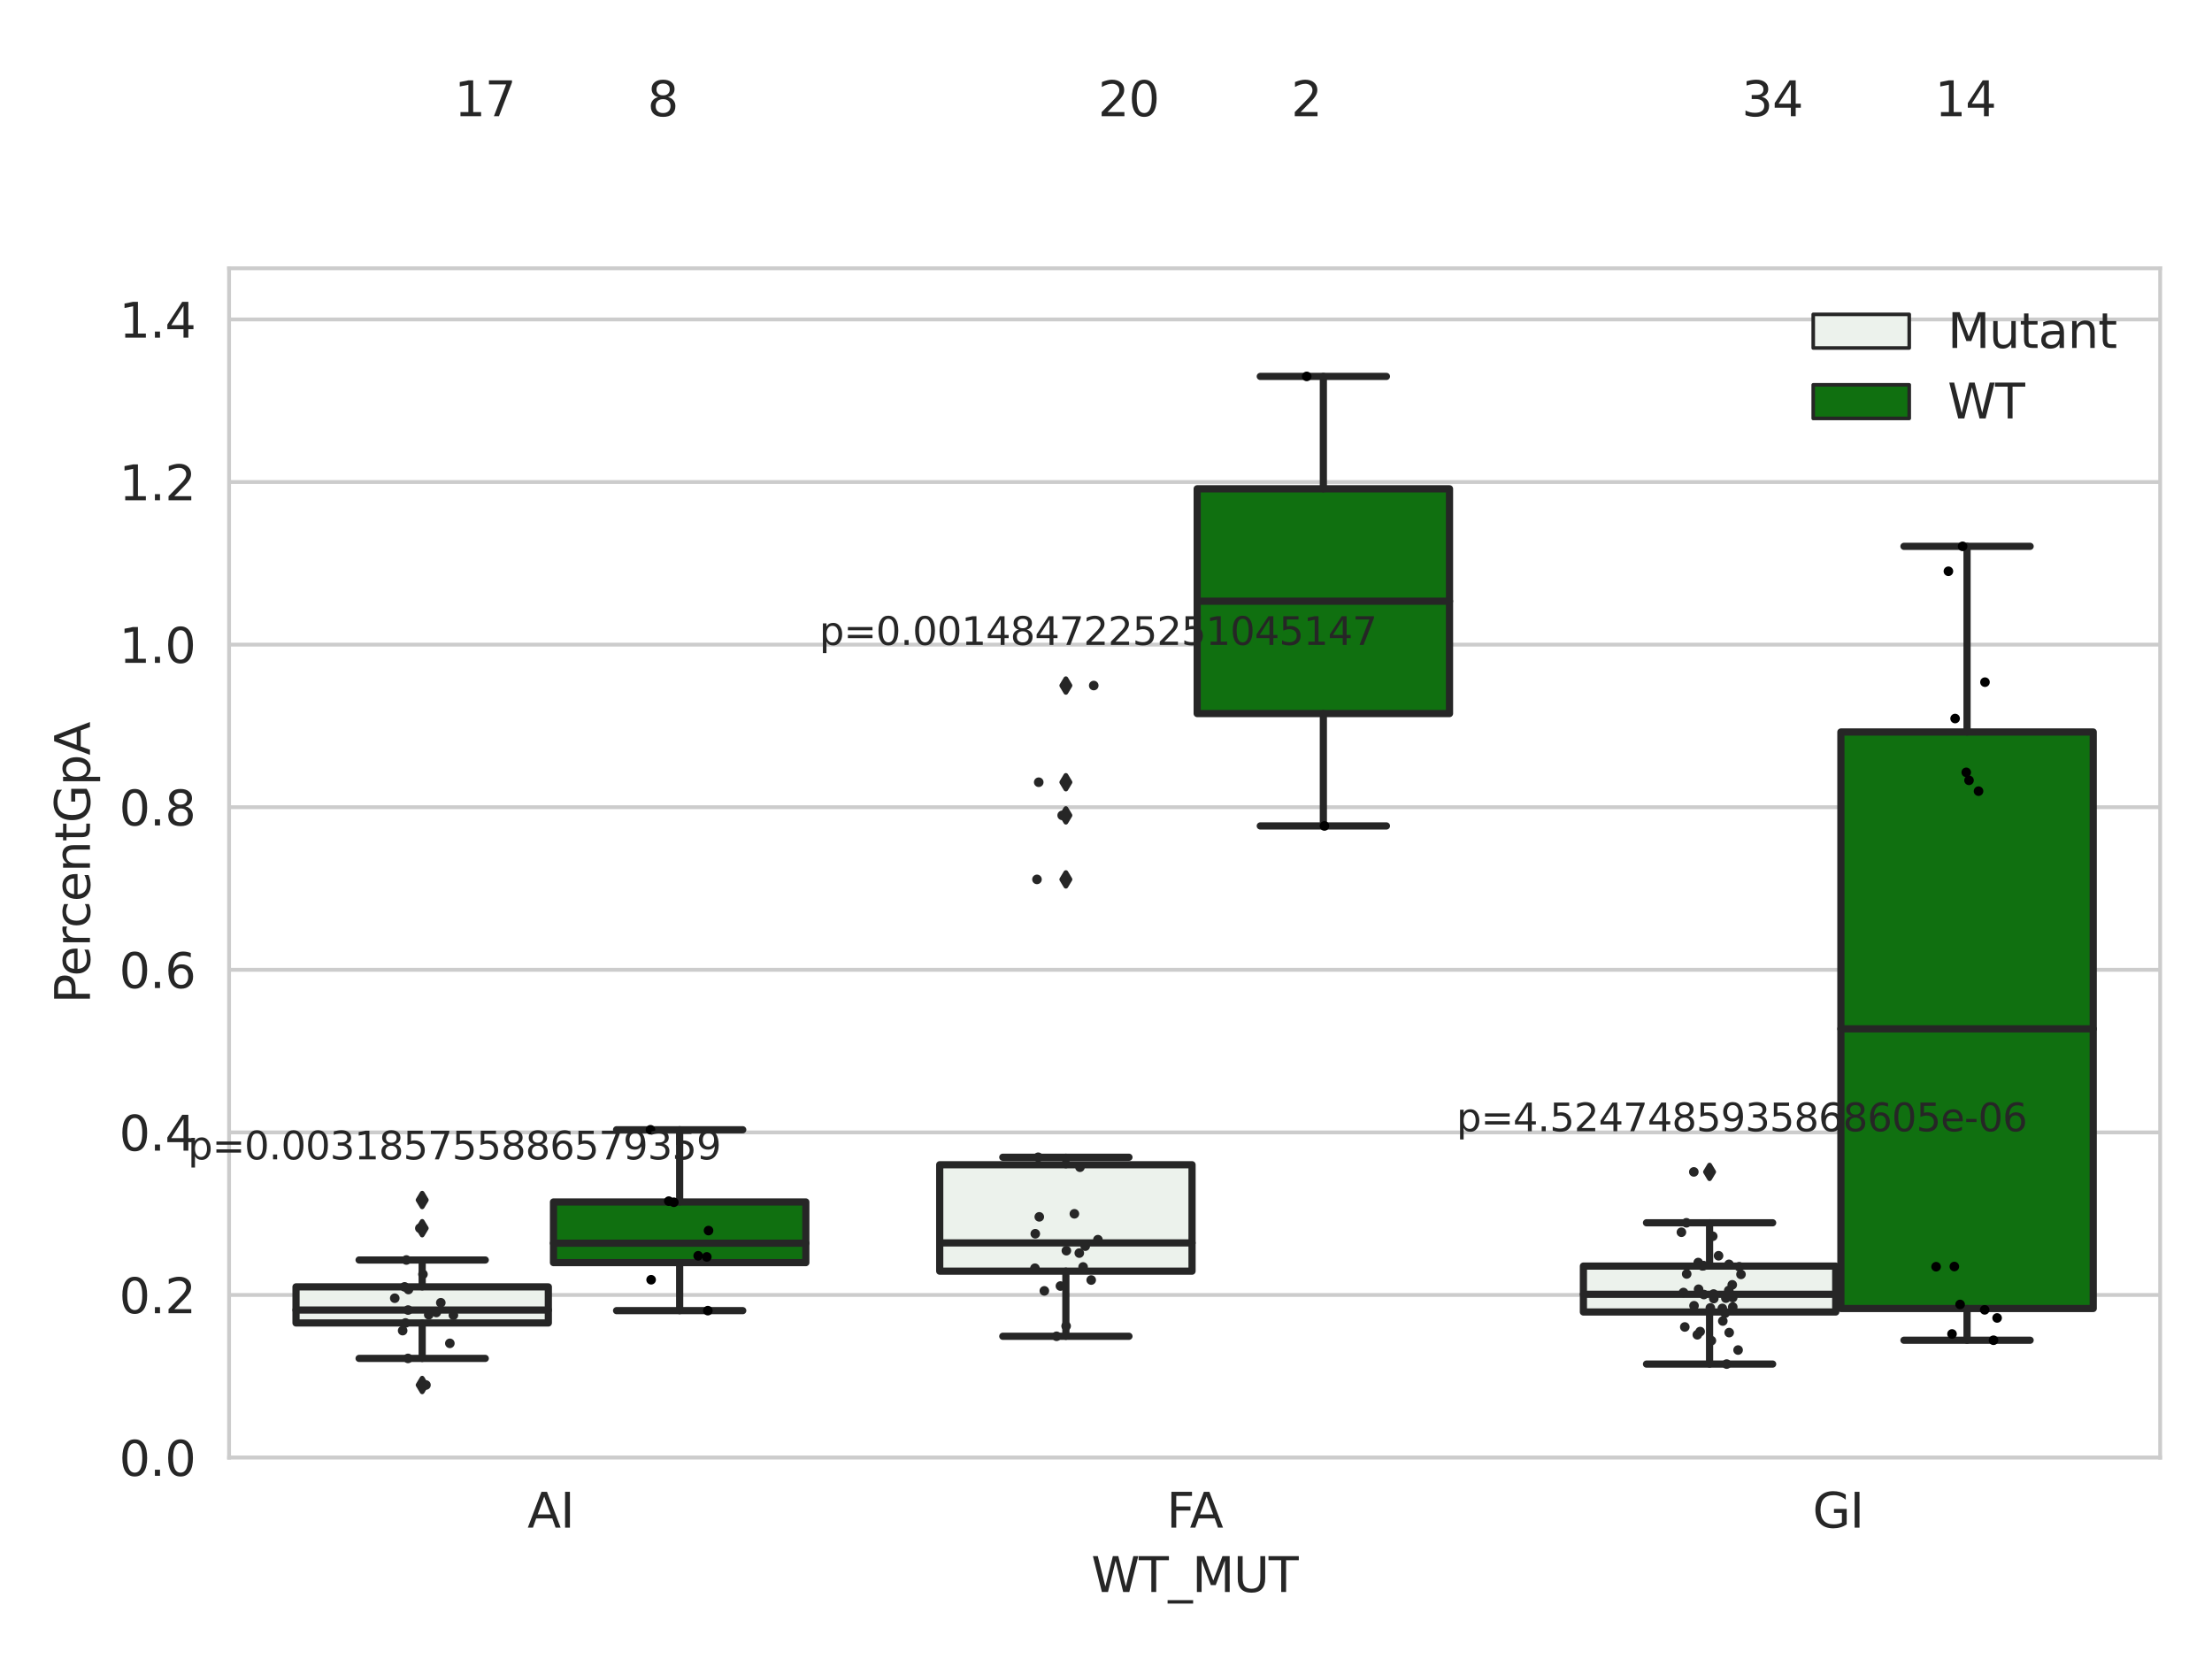 <?xml version="1.0" encoding="utf-8" standalone="no"?>
<!DOCTYPE svg PUBLIC "-//W3C//DTD SVG 1.1//EN"
  "http://www.w3.org/Graphics/SVG/1.1/DTD/svg11.dtd">
<svg xmlns:xlink="http://www.w3.org/1999/xlink" width="460.8pt" height="345.6pt" viewBox="0 0 460.8 345.6" xmlns="http://www.w3.org/2000/svg" version="1.1">
 <defs>
  <style type="text/css">*{stroke-linejoin: round; stroke-linecap: butt}</style>
 </defs>
 <g id="figure_1">
  <g id="patch_1">
   <path d="M 0 345.6 
L 460.8 345.6 
L 460.8 0 
L 0 0 
z
" style="fill: #ffffff"/>
  </g>
  <g id="axes_1">
   <g id="patch_2">
    <path d="M 47.72 303.64 
L 450 303.64 
L 450 55.89 
L 47.72 55.89 
z
" style="fill: #ffffff"/>
   </g>
   <g id="matplotlib.axis_1">
    <g id="xtick_1">
     <g id="text_1">
      <!-- AI -->
      <g style="fill: #262626" transform="translate(109.871 318.238)scale(0.1 -0.1)">
       <defs>
        <path id="DejaVuSans-41" d="M 2188 4044 
L 1331 1722 
L 3047 1722 
L 2188 4044 
z
M 1831 4666 
L 2547 4666 
L 4325 0 
L 3669 0 
L 3244 1197 
L 1141 1197 
L 716 0 
L 50 0 
L 1831 4666 
z
" transform="scale(0.016)"/>
        <path id="DejaVuSans-49" d="M 628 4666 
L 1259 4666 
L 1259 0 
L 628 0 
L 628 4666 
z
" transform="scale(0.016)"/>
       </defs>
       <use xlink:href="#DejaVuSans-41"/>
       <use xlink:href="#DejaVuSans-49" x="68.408"/>
      </g>
     </g>
    </g>
    <g id="xtick_2">
     <g id="text_2">
      <!-- FA -->
      <g style="fill: #262626" transform="translate(243.02 318.238)scale(0.1 -0.1)">
       <defs>
        <path id="DejaVuSans-46" d="M 628 4666 
L 3309 4666 
L 3309 4134 
L 1259 4134 
L 1259 2759 
L 3109 2759 
L 3109 2228 
L 1259 2228 
L 1259 0 
L 628 0 
L 628 4666 
z
" transform="scale(0.016)"/>
       </defs>
       <use xlink:href="#DejaVuSans-46"/>
       <use xlink:href="#DejaVuSans-41" x="48.395"/>
      </g>
     </g>
    </g>
    <g id="xtick_3">
     <g id="text_3">
      <!-- GI -->
      <g style="fill: #262626" transform="translate(377.604 318.238)scale(0.1 -0.1)">
       <defs>
        <path id="DejaVuSans-47" d="M 3809 666 
L 3809 1919 
L 2778 1919 
L 2778 2438 
L 4434 2438 
L 4434 434 
Q 4069 175 3628 42 
Q 3188 -91 2688 -91 
Q 1594 -91 976 548 
Q 359 1188 359 2328 
Q 359 3472 976 4111 
Q 1594 4750 2688 4750 
Q 3144 4750 3555 4637 
Q 3966 4525 4313 4306 
L 4313 3634 
Q 3963 3931 3569 4081 
Q 3175 4231 2741 4231 
Q 1884 4231 1454 3753 
Q 1025 3275 1025 2328 
Q 1025 1384 1454 906 
Q 1884 428 2741 428 
Q 3075 428 3337 486 
Q 3600 544 3809 666 
z
" transform="scale(0.016)"/>
       </defs>
       <use xlink:href="#DejaVuSans-47"/>
       <use xlink:href="#DejaVuSans-49" x="77.49"/>
      </g>
     </g>
    </g>
    <g id="text_4">
     <!-- WT_MUT -->
     <g style="fill: #262626" transform="translate(227.335 331.638)scale(0.1 -0.1)">
      <defs>
       <path id="DejaVuSans-57" d="M 213 4666 
L 850 4666 
L 1831 722 
L 2809 4666 
L 3519 4666 
L 4500 722 
L 5478 4666 
L 6119 4666 
L 4947 0 
L 4153 0 
L 3169 4050 
L 2175 0 
L 1381 0 
L 213 4666 
z
" transform="scale(0.016)"/>
       <path id="DejaVuSans-54" d="M -19 4666 
L 3928 4666 
L 3928 4134 
L 2272 4134 
L 2272 0 
L 1638 0 
L 1638 4134 
L -19 4134 
L -19 4666 
z
" transform="scale(0.016)"/>
       <path id="DejaVuSans-5f" d="M 3263 -1063 
L 3263 -1509 
L -63 -1509 
L -63 -1063 
L 3263 -1063 
z
" transform="scale(0.016)"/>
       <path id="DejaVuSans-4d" d="M 628 4666 
L 1569 4666 
L 2759 1491 
L 3956 4666 
L 4897 4666 
L 4897 0 
L 4281 0 
L 4281 4097 
L 3078 897 
L 2444 897 
L 1241 4097 
L 1241 0 
L 628 0 
L 628 4666 
z
" transform="scale(0.016)"/>
       <path id="DejaVuSans-55" d="M 556 4666 
L 1191 4666 
L 1191 1831 
Q 1191 1081 1462 751 
Q 1734 422 2344 422 
Q 2950 422 3222 751 
Q 3494 1081 3494 1831 
L 3494 4666 
L 4128 4666 
L 4128 1753 
Q 4128 841 3676 375 
Q 3225 -91 2344 -91 
Q 1459 -91 1007 375 
Q 556 841 556 1753 
L 556 4666 
z
" transform="scale(0.016)"/>
      </defs>
      <use xlink:href="#DejaVuSans-57"/>
      <use xlink:href="#DejaVuSans-54" x="98.877"/>
      <use xlink:href="#DejaVuSans-5f" x="159.961"/>
      <use xlink:href="#DejaVuSans-4d" x="209.961"/>
      <use xlink:href="#DejaVuSans-55" x="296.24"/>
      <use xlink:href="#DejaVuSans-54" x="369.434"/>
     </g>
    </g>
   </g>
   <g id="matplotlib.axis_2">
    <g id="ytick_1">
     <g id="line2d_1">
      <path d="M 47.72 303.64 
L 450 303.64 
" clip-path="url(#pf2d3700751)" style="fill: none; stroke: #cccccc; stroke-width: 0.8; stroke-linecap: round"/>
     </g>
     <g id="text_5">
      <!-- 0.0 -->
      <g style="fill: #262626" transform="translate(24.817 307.439)scale(0.1 -0.1)">
       <defs>
        <path id="DejaVuSans-30" d="M 2034 4250 
Q 1547 4250 1301 3770 
Q 1056 3291 1056 2328 
Q 1056 1369 1301 889 
Q 1547 409 2034 409 
Q 2525 409 2770 889 
Q 3016 1369 3016 2328 
Q 3016 3291 2770 3770 
Q 2525 4250 2034 4250 
z
M 2034 4750 
Q 2819 4750 3233 4129 
Q 3647 3509 3647 2328 
Q 3647 1150 3233 529 
Q 2819 -91 2034 -91 
Q 1250 -91 836 529 
Q 422 1150 422 2328 
Q 422 3509 836 4129 
Q 1250 4750 2034 4750 
z
" transform="scale(0.016)"/>
        <path id="DejaVuSans-2e" d="M 684 794 
L 1344 794 
L 1344 0 
L 684 0 
L 684 794 
z
" transform="scale(0.016)"/>
       </defs>
       <use xlink:href="#DejaVuSans-30"/>
       <use xlink:href="#DejaVuSans-2e" x="63.623"/>
       <use xlink:href="#DejaVuSans-30" x="95.41"/>
      </g>
     </g>
    </g>
    <g id="ytick_2">
     <g id="line2d_2">
      <path d="M 47.72 269.769 
L 450 269.769 
" clip-path="url(#pf2d3700751)" style="fill: none; stroke: #cccccc; stroke-width: 0.8; stroke-linecap: round"/>
     </g>
     <g id="text_6">
      <!-- 0.2 -->
      <g style="fill: #262626" transform="translate(24.817 273.568)scale(0.1 -0.1)">
       <defs>
        <path id="DejaVuSans-32" d="M 1228 531 
L 3431 531 
L 3431 0 
L 469 0 
L 469 531 
Q 828 903 1448 1529 
Q 2069 2156 2228 2338 
Q 2531 2678 2651 2914 
Q 2772 3150 2772 3378 
Q 2772 3750 2511 3984 
Q 2250 4219 1831 4219 
Q 1534 4219 1204 4116 
Q 875 4013 500 3803 
L 500 4441 
Q 881 4594 1212 4672 
Q 1544 4750 1819 4750 
Q 2544 4750 2975 4387 
Q 3406 4025 3406 3419 
Q 3406 3131 3298 2873 
Q 3191 2616 2906 2266 
Q 2828 2175 2409 1742 
Q 1991 1309 1228 531 
z
" transform="scale(0.016)"/>
       </defs>
       <use xlink:href="#DejaVuSans-30"/>
       <use xlink:href="#DejaVuSans-2e" x="63.623"/>
       <use xlink:href="#DejaVuSans-32" x="95.41"/>
      </g>
     </g>
    </g>
    <g id="ytick_3">
     <g id="line2d_3">
      <path d="M 47.72 235.898 
L 450 235.898 
" clip-path="url(#pf2d3700751)" style="fill: none; stroke: #cccccc; stroke-width: 0.8; stroke-linecap: round"/>
     </g>
     <g id="text_7">
      <!-- 0.4 -->
      <g style="fill: #262626" transform="translate(24.817 239.697)scale(0.1 -0.1)">
       <defs>
        <path id="DejaVuSans-34" d="M 2419 4116 
L 825 1625 
L 2419 1625 
L 2419 4116 
z
M 2253 4666 
L 3047 4666 
L 3047 1625 
L 3713 1625 
L 3713 1100 
L 3047 1100 
L 3047 0 
L 2419 0 
L 2419 1100 
L 313 1100 
L 313 1709 
L 2253 4666 
z
" transform="scale(0.016)"/>
       </defs>
       <use xlink:href="#DejaVuSans-30"/>
       <use xlink:href="#DejaVuSans-2e" x="63.623"/>
       <use xlink:href="#DejaVuSans-34" x="95.41"/>
      </g>
     </g>
    </g>
    <g id="ytick_4">
     <g id="line2d_4">
      <path d="M 47.72 202.026 
L 450 202.026 
" clip-path="url(#pf2d3700751)" style="fill: none; stroke: #cccccc; stroke-width: 0.8; stroke-linecap: round"/>
     </g>
     <g id="text_8">
      <!-- 0.6 -->
      <g style="fill: #262626" transform="translate(24.817 205.826)scale(0.1 -0.1)">
       <defs>
        <path id="DejaVuSans-36" d="M 2113 2584 
Q 1688 2584 1439 2293 
Q 1191 2003 1191 1497 
Q 1191 994 1439 701 
Q 1688 409 2113 409 
Q 2538 409 2786 701 
Q 3034 994 3034 1497 
Q 3034 2003 2786 2293 
Q 2538 2584 2113 2584 
z
M 3366 4563 
L 3366 3988 
Q 3128 4100 2886 4159 
Q 2644 4219 2406 4219 
Q 1781 4219 1451 3797 
Q 1122 3375 1075 2522 
Q 1259 2794 1537 2939 
Q 1816 3084 2150 3084 
Q 2853 3084 3261 2657 
Q 3669 2231 3669 1497 
Q 3669 778 3244 343 
Q 2819 -91 2113 -91 
Q 1303 -91 875 529 
Q 447 1150 447 2328 
Q 447 3434 972 4092 
Q 1497 4750 2381 4750 
Q 2619 4750 2861 4703 
Q 3103 4656 3366 4563 
z
" transform="scale(0.016)"/>
       </defs>
       <use xlink:href="#DejaVuSans-30"/>
       <use xlink:href="#DejaVuSans-2e" x="63.623"/>
       <use xlink:href="#DejaVuSans-36" x="95.41"/>
      </g>
     </g>
    </g>
    <g id="ytick_5">
     <g id="line2d_5">
      <path d="M 47.72 168.155 
L 450 168.155 
" clip-path="url(#pf2d3700751)" style="fill: none; stroke: #cccccc; stroke-width: 0.8; stroke-linecap: round"/>
     </g>
     <g id="text_9">
      <!-- 0.8 -->
      <g style="fill: #262626" transform="translate(24.817 171.954)scale(0.1 -0.1)">
       <defs>
        <path id="DejaVuSans-38" d="M 2034 2216 
Q 1584 2216 1326 1975 
Q 1069 1734 1069 1313 
Q 1069 891 1326 650 
Q 1584 409 2034 409 
Q 2484 409 2743 651 
Q 3003 894 3003 1313 
Q 3003 1734 2745 1975 
Q 2488 2216 2034 2216 
z
M 1403 2484 
Q 997 2584 770 2862 
Q 544 3141 544 3541 
Q 544 4100 942 4425 
Q 1341 4750 2034 4750 
Q 2731 4750 3128 4425 
Q 3525 4100 3525 3541 
Q 3525 3141 3298 2862 
Q 3072 2584 2669 2484 
Q 3125 2378 3379 2068 
Q 3634 1759 3634 1313 
Q 3634 634 3220 271 
Q 2806 -91 2034 -91 
Q 1263 -91 848 271 
Q 434 634 434 1313 
Q 434 1759 690 2068 
Q 947 2378 1403 2484 
z
M 1172 3481 
Q 1172 3119 1398 2916 
Q 1625 2713 2034 2713 
Q 2441 2713 2670 2916 
Q 2900 3119 2900 3481 
Q 2900 3844 2670 4047 
Q 2441 4250 2034 4250 
Q 1625 4250 1398 4047 
Q 1172 3844 1172 3481 
z
" transform="scale(0.016)"/>
       </defs>
       <use xlink:href="#DejaVuSans-30"/>
       <use xlink:href="#DejaVuSans-2e" x="63.623"/>
       <use xlink:href="#DejaVuSans-38" x="95.41"/>
      </g>
     </g>
    </g>
    <g id="ytick_6">
     <g id="line2d_6">
      <path d="M 47.72 134.284 
L 450 134.284 
" clip-path="url(#pf2d3700751)" style="fill: none; stroke: #cccccc; stroke-width: 0.8; stroke-linecap: round"/>
     </g>
     <g id="text_10">
      <!-- 1.0 -->
      <g style="fill: #262626" transform="translate(24.817 138.083)scale(0.1 -0.1)">
       <defs>
        <path id="DejaVuSans-31" d="M 794 531 
L 1825 531 
L 1825 4091 
L 703 3866 
L 703 4441 
L 1819 4666 
L 2450 4666 
L 2450 531 
L 3481 531 
L 3481 0 
L 794 0 
L 794 531 
z
" transform="scale(0.016)"/>
       </defs>
       <use xlink:href="#DejaVuSans-31"/>
       <use xlink:href="#DejaVuSans-2e" x="63.623"/>
       <use xlink:href="#DejaVuSans-30" x="95.41"/>
      </g>
     </g>
    </g>
    <g id="ytick_7">
     <g id="line2d_7">
      <path d="M 47.72 100.413 
L 450 100.413 
" clip-path="url(#pf2d3700751)" style="fill: none; stroke: #cccccc; stroke-width: 0.8; stroke-linecap: round"/>
     </g>
     <g id="text_11">
      <!-- 1.2 -->
      <g style="fill: #262626" transform="translate(24.817 104.212)scale(0.1 -0.1)">
       <use xlink:href="#DejaVuSans-31"/>
       <use xlink:href="#DejaVuSans-2e" x="63.623"/>
       <use xlink:href="#DejaVuSans-32" x="95.41"/>
      </g>
     </g>
    </g>
    <g id="ytick_8">
     <g id="line2d_8">
      <path d="M 47.72 66.542 
L 450 66.542 
" clip-path="url(#pf2d3700751)" style="fill: none; stroke: #cccccc; stroke-width: 0.8; stroke-linecap: round"/>
     </g>
     <g id="text_12">
      <!-- 1.4 -->
      <g style="fill: #262626" transform="translate(24.817 70.341)scale(0.1 -0.1)">
       <use xlink:href="#DejaVuSans-31"/>
       <use xlink:href="#DejaVuSans-2e" x="63.623"/>
       <use xlink:href="#DejaVuSans-34" x="95.41"/>
      </g>
     </g>
    </g>
    <g id="text_13">
     <!-- PercentGpA -->
     <g style="fill: #262626" transform="translate(18.737 209.041)rotate(-90)scale(0.1 -0.1)">
      <defs>
       <path id="DejaVuSans-50" d="M 1259 4147 
L 1259 2394 
L 2053 2394 
Q 2494 2394 2734 2622 
Q 2975 2850 2975 3272 
Q 2975 3691 2734 3919 
Q 2494 4147 2053 4147 
L 1259 4147 
z
M 628 4666 
L 2053 4666 
Q 2838 4666 3239 4311 
Q 3641 3956 3641 3272 
Q 3641 2581 3239 2228 
Q 2838 1875 2053 1875 
L 1259 1875 
L 1259 0 
L 628 0 
L 628 4666 
z
" transform="scale(0.016)"/>
       <path id="DejaVuSans-65" d="M 3597 1894 
L 3597 1613 
L 953 1613 
Q 991 1019 1311 708 
Q 1631 397 2203 397 
Q 2534 397 2845 478 
Q 3156 559 3463 722 
L 3463 178 
Q 3153 47 2828 -22 
Q 2503 -91 2169 -91 
Q 1331 -91 842 396 
Q 353 884 353 1716 
Q 353 2575 817 3079 
Q 1281 3584 2069 3584 
Q 2775 3584 3186 3129 
Q 3597 2675 3597 1894 
z
M 3022 2063 
Q 3016 2534 2758 2815 
Q 2500 3097 2075 3097 
Q 1594 3097 1305 2825 
Q 1016 2553 972 2059 
L 3022 2063 
z
" transform="scale(0.016)"/>
       <path id="DejaVuSans-72" d="M 2631 2963 
Q 2534 3019 2420 3045 
Q 2306 3072 2169 3072 
Q 1681 3072 1420 2755 
Q 1159 2438 1159 1844 
L 1159 0 
L 581 0 
L 581 3500 
L 1159 3500 
L 1159 2956 
Q 1341 3275 1631 3429 
Q 1922 3584 2338 3584 
Q 2397 3584 2469 3576 
Q 2541 3569 2628 3553 
L 2631 2963 
z
" transform="scale(0.016)"/>
       <path id="DejaVuSans-63" d="M 3122 3366 
L 3122 2828 
Q 2878 2963 2633 3030 
Q 2388 3097 2138 3097 
Q 1578 3097 1268 2742 
Q 959 2388 959 1747 
Q 959 1106 1268 751 
Q 1578 397 2138 397 
Q 2388 397 2633 464 
Q 2878 531 3122 666 
L 3122 134 
Q 2881 22 2623 -34 
Q 2366 -91 2075 -91 
Q 1284 -91 818 406 
Q 353 903 353 1747 
Q 353 2603 823 3093 
Q 1294 3584 2113 3584 
Q 2378 3584 2631 3529 
Q 2884 3475 3122 3366 
z
" transform="scale(0.016)"/>
       <path id="DejaVuSans-6e" d="M 3513 2113 
L 3513 0 
L 2938 0 
L 2938 2094 
Q 2938 2591 2744 2837 
Q 2550 3084 2163 3084 
Q 1697 3084 1428 2787 
Q 1159 2491 1159 1978 
L 1159 0 
L 581 0 
L 581 3500 
L 1159 3500 
L 1159 2956 
Q 1366 3272 1645 3428 
Q 1925 3584 2291 3584 
Q 2894 3584 3203 3211 
Q 3513 2838 3513 2113 
z
" transform="scale(0.016)"/>
       <path id="DejaVuSans-74" d="M 1172 4494 
L 1172 3500 
L 2356 3500 
L 2356 3053 
L 1172 3053 
L 1172 1153 
Q 1172 725 1289 603 
Q 1406 481 1766 481 
L 2356 481 
L 2356 0 
L 1766 0 
Q 1100 0 847 248 
Q 594 497 594 1153 
L 594 3053 
L 172 3053 
L 172 3500 
L 594 3500 
L 594 4494 
L 1172 4494 
z
" transform="scale(0.016)"/>
       <path id="DejaVuSans-70" d="M 1159 525 
L 1159 -1331 
L 581 -1331 
L 581 3500 
L 1159 3500 
L 1159 2969 
Q 1341 3281 1617 3432 
Q 1894 3584 2278 3584 
Q 2916 3584 3314 3078 
Q 3713 2572 3713 1747 
Q 3713 922 3314 415 
Q 2916 -91 2278 -91 
Q 1894 -91 1617 61 
Q 1341 213 1159 525 
z
M 3116 1747 
Q 3116 2381 2855 2742 
Q 2594 3103 2138 3103 
Q 1681 3103 1420 2742 
Q 1159 2381 1159 1747 
Q 1159 1113 1420 752 
Q 1681 391 2138 391 
Q 2594 391 2855 752 
Q 3116 1113 3116 1747 
z
" transform="scale(0.016)"/>
      </defs>
      <use xlink:href="#DejaVuSans-50"/>
      <use xlink:href="#DejaVuSans-65" x="56.678"/>
      <use xlink:href="#DejaVuSans-72" x="118.201"/>
      <use xlink:href="#DejaVuSans-63" x="157.064"/>
      <use xlink:href="#DejaVuSans-65" x="212.045"/>
      <use xlink:href="#DejaVuSans-6e" x="273.568"/>
      <use xlink:href="#DejaVuSans-74" x="336.947"/>
      <use xlink:href="#DejaVuSans-47" x="376.156"/>
      <use xlink:href="#DejaVuSans-70" x="453.646"/>
      <use xlink:href="#DejaVuSans-41" x="517.123"/>
     </g>
    </g>
   </g>
   <g id="patch_3">
    <path d="M 61.666 275.598 
L 114.23 275.598 
L 114.23 268.078 
L 61.666 268.078 
L 61.666 275.598 
z
" clip-path="url(#pf2d3700751)" style="fill: #ecf2ec; stroke: #262626; stroke-width: 1.5; stroke-linejoin: miter"/>
   </g>
   <g id="patch_4">
    <path d="M 115.303 263.027 
L 167.868 263.027 
L 167.868 250.393 
L 115.303 250.393 
L 115.303 263.027 
z
" clip-path="url(#pf2d3700751)" style="fill: #107010; stroke: #262626; stroke-width: 1.5; stroke-linejoin: miter"/>
   </g>
   <g id="patch_5">
    <path d="M 195.759 264.807 
L 248.324 264.807 
L 248.324 242.636 
L 195.759 242.636 
L 195.759 264.807 
z
" clip-path="url(#pf2d3700751)" style="fill: #ecf2ec; stroke: #262626; stroke-width: 1.5; stroke-linejoin: miter"/>
   </g>
   <g id="patch_6">
    <path d="M 249.396 148.646 
L 301.961 148.646 
L 301.961 101.824 
L 249.396 101.824 
L 249.396 148.646 
z
" clip-path="url(#pf2d3700751)" style="fill: #107010; stroke: #262626; stroke-width: 1.5; stroke-linejoin: miter"/>
   </g>
   <g id="patch_7">
    <path d="M 329.852 273.311 
L 382.417 273.311 
L 382.417 263.749 
L 329.852 263.749 
L 329.852 273.311 
z
" clip-path="url(#pf2d3700751)" style="fill: #ecf2ec; stroke: #262626; stroke-width: 1.5; stroke-linejoin: miter"/>
   </g>
   <g id="patch_8">
    <path d="M 383.49 272.581 
L 436.054 272.581 
L 436.054 152.487 
L 383.49 152.487 
L 383.49 272.581 
z
" clip-path="url(#pf2d3700751)" style="fill: #107010; stroke: #262626; stroke-width: 1.5; stroke-linejoin: miter"/>
   </g>
   <g id="patch_9">
    <path d="M 114.767 303.64 
L 114.767 303.64 
L 114.767 303.64 
L 114.767 303.64 
z
" clip-path="url(#pf2d3700751)" style="fill: #ecf2ec; stroke: #262626; stroke-width: 0.75; stroke-linejoin: miter"/>
   </g>
   <g id="patch_10">
    <path d="M 114.767 303.64 
L 114.767 303.64 
L 114.767 303.64 
L 114.767 303.64 
z
" clip-path="url(#pf2d3700751)" style="fill: #107010; stroke: #262626; stroke-width: 0.75; stroke-linejoin: miter"/>
   </g>
   <g id="PathCollection_1"/>
   <g id="PathCollection_2"/>
   <g id="line2d_9">
    <path d="M 87.948 275.598 
L 87.948 282.981 
" clip-path="url(#pf2d3700751)" style="fill: none; stroke: #262626; stroke-width: 1.5; stroke-linecap: round"/>
   </g>
   <g id="line2d_10">
    <path d="M 87.948 268.078 
L 87.948 262.479 
" clip-path="url(#pf2d3700751)" style="fill: none; stroke: #262626; stroke-width: 1.5; stroke-linecap: round"/>
   </g>
   <g id="line2d_11">
    <path d="M 74.807 282.981 
L 101.089 282.981 
" clip-path="url(#pf2d3700751)" style="fill: none; stroke: #262626; stroke-width: 1.5; stroke-linecap: round"/>
   </g>
   <g id="line2d_12">
    <path d="M 74.807 262.479 
L 101.089 262.479 
" clip-path="url(#pf2d3700751)" style="fill: none; stroke: #262626; stroke-width: 1.5; stroke-linecap: round"/>
   </g>
   <g id="line2d_13">
    <defs>
     <path id="me2fa7d1e8d" d="M -0 1.414 
L 0.849 0 
L 0 -1.414 
L -0.849 -0 
z
" style="stroke: #262626; stroke-linejoin: miter"/>
    </defs>
    <g clip-path="url(#pf2d3700751)">
     <use xlink:href="#me2fa7d1e8d" x="87.948" y="288.522" style="fill: #262626; stroke: #262626; stroke-linejoin: miter"/>
     <use xlink:href="#me2fa7d1e8d" x="87.948" y="255.86" style="fill: #262626; stroke: #262626; stroke-linejoin: miter"/>
     <use xlink:href="#me2fa7d1e8d" x="87.948" y="249.984" style="fill: #262626; stroke: #262626; stroke-linejoin: miter"/>
    </g>
   </g>
   <g id="line2d_14">
    <path d="M 141.585 263.027 
L 141.585 273.029 
" clip-path="url(#pf2d3700751)" style="fill: none; stroke: #262626; stroke-width: 1.5; stroke-linecap: round"/>
   </g>
   <g id="line2d_15">
    <path d="M 141.585 250.393 
L 141.585 235.349 
" clip-path="url(#pf2d3700751)" style="fill: none; stroke: #262626; stroke-width: 1.5; stroke-linecap: round"/>
   </g>
   <g id="line2d_16">
    <path d="M 128.444 273.029 
L 154.726 273.029 
" clip-path="url(#pf2d3700751)" style="fill: none; stroke: #262626; stroke-width: 1.5; stroke-linecap: round"/>
   </g>
   <g id="line2d_17">
    <path d="M 128.444 235.349 
L 154.726 235.349 
" clip-path="url(#pf2d3700751)" style="fill: none; stroke: #262626; stroke-width: 1.5; stroke-linecap: round"/>
   </g>
   <g id="line2d_18"/>
   <g id="line2d_19">
    <path d="M 222.041 264.807 
L 222.041 278.371 
" clip-path="url(#pf2d3700751)" style="fill: none; stroke: #262626; stroke-width: 1.5; stroke-linecap: round"/>
   </g>
   <g id="line2d_20">
    <path d="M 222.041 242.636 
L 222.041 241.076 
" clip-path="url(#pf2d3700751)" style="fill: none; stroke: #262626; stroke-width: 1.5; stroke-linecap: round"/>
   </g>
   <g id="line2d_21">
    <path d="M 208.9 278.371 
L 235.182 278.371 
" clip-path="url(#pf2d3700751)" style="fill: none; stroke: #262626; stroke-width: 1.5; stroke-linecap: round"/>
   </g>
   <g id="line2d_22">
    <path d="M 208.9 241.076 
L 235.182 241.076 
" clip-path="url(#pf2d3700751)" style="fill: none; stroke: #262626; stroke-width: 1.5; stroke-linecap: round"/>
   </g>
   <g id="line2d_23">
    <g clip-path="url(#pf2d3700751)">
     <use xlink:href="#me2fa7d1e8d" x="222.041" y="183.194" style="fill: #262626; stroke: #262626; stroke-linejoin: miter"/>
     <use xlink:href="#me2fa7d1e8d" x="222.041" y="169.856" style="fill: #262626; stroke: #262626; stroke-linejoin: miter"/>
     <use xlink:href="#me2fa7d1e8d" x="222.041" y="142.811" style="fill: #262626; stroke: #262626; stroke-linejoin: miter"/>
     <use xlink:href="#me2fa7d1e8d" x="222.041" y="162.953" style="fill: #262626; stroke: #262626; stroke-linejoin: miter"/>
    </g>
   </g>
   <g id="line2d_24">
    <path d="M 275.679 148.646 
L 275.679 172.057 
" clip-path="url(#pf2d3700751)" style="fill: none; stroke: #262626; stroke-width: 1.5; stroke-linecap: round"/>
   </g>
   <g id="line2d_25">
    <path d="M 275.679 101.824 
L 275.679 78.412 
" clip-path="url(#pf2d3700751)" style="fill: none; stroke: #262626; stroke-width: 1.5; stroke-linecap: round"/>
   </g>
   <g id="line2d_26">
    <path d="M 262.538 172.057 
L 288.82 172.057 
" clip-path="url(#pf2d3700751)" style="fill: none; stroke: #262626; stroke-width: 1.5; stroke-linecap: round"/>
   </g>
   <g id="line2d_27">
    <path d="M 262.538 78.412 
L 288.82 78.412 
" clip-path="url(#pf2d3700751)" style="fill: none; stroke: #262626; stroke-width: 1.5; stroke-linecap: round"/>
   </g>
   <g id="line2d_28"/>
   <g id="line2d_29">
    <path d="M 356.135 273.311 
L 356.135 284.16 
" clip-path="url(#pf2d3700751)" style="fill: none; stroke: #262626; stroke-width: 1.5; stroke-linecap: round"/>
   </g>
   <g id="line2d_30">
    <path d="M 356.135 263.749 
L 356.135 254.729 
" clip-path="url(#pf2d3700751)" style="fill: none; stroke: #262626; stroke-width: 1.5; stroke-linecap: round"/>
   </g>
   <g id="line2d_31">
    <path d="M 342.994 284.16 
L 369.276 284.16 
" clip-path="url(#pf2d3700751)" style="fill: none; stroke: #262626; stroke-width: 1.5; stroke-linecap: round"/>
   </g>
   <g id="line2d_32">
    <path d="M 342.994 254.729 
L 369.276 254.729 
" clip-path="url(#pf2d3700751)" style="fill: none; stroke: #262626; stroke-width: 1.5; stroke-linecap: round"/>
   </g>
   <g id="line2d_33">
    <g clip-path="url(#pf2d3700751)">
     <use xlink:href="#me2fa7d1e8d" x="356.135" y="244.127" style="fill: #262626; stroke: #262626; stroke-linejoin: miter"/>
    </g>
   </g>
   <g id="line2d_34">
    <path d="M 409.772 272.581 
L 409.772 279.198 
" clip-path="url(#pf2d3700751)" style="fill: none; stroke: #262626; stroke-width: 1.5; stroke-linecap: round"/>
   </g>
   <g id="line2d_35">
    <path d="M 409.772 152.487 
L 409.772 113.812 
" clip-path="url(#pf2d3700751)" style="fill: none; stroke: #262626; stroke-width: 1.5; stroke-linecap: round"/>
   </g>
   <g id="line2d_36">
    <path d="M 396.631 279.198 
L 422.913 279.198 
" clip-path="url(#pf2d3700751)" style="fill: none; stroke: #262626; stroke-width: 1.5; stroke-linecap: round"/>
   </g>
   <g id="line2d_37">
    <path d="M 396.631 113.812 
L 422.913 113.812 
" clip-path="url(#pf2d3700751)" style="fill: none; stroke: #262626; stroke-width: 1.5; stroke-linecap: round"/>
   </g>
   <g id="line2d_38"/>
   <g id="line2d_39">
    <path d="M 61.666 272.906 
L 114.23 272.906 
" clip-path="url(#pf2d3700751)" style="fill: none; stroke: #262626; stroke-width: 1.5; stroke-linecap: round"/>
   </g>
   <g id="line2d_40">
    <path d="M 115.303 258.978 
L 167.868 258.978 
" clip-path="url(#pf2d3700751)" style="fill: none; stroke: #262626; stroke-width: 1.5; stroke-linecap: round"/>
   </g>
   <g id="line2d_41">
    <path d="M 195.759 258.922 
L 248.324 258.922 
" clip-path="url(#pf2d3700751)" style="fill: none; stroke: #262626; stroke-width: 1.5; stroke-linecap: round"/>
   </g>
   <g id="line2d_42">
    <path d="M 249.396 125.235 
L 301.961 125.235 
" clip-path="url(#pf2d3700751)" style="fill: none; stroke: #262626; stroke-width: 1.5; stroke-linecap: round"/>
   </g>
   <g id="line2d_43">
    <path d="M 329.852 269.623 
L 382.417 269.623 
" clip-path="url(#pf2d3700751)" style="fill: none; stroke: #262626; stroke-width: 1.5; stroke-linecap: round"/>
   </g>
   <g id="line2d_44">
    <path d="M 383.49 214.325 
L 436.054 214.325 
" clip-path="url(#pf2d3700751)" style="fill: none; stroke: #262626; stroke-width: 1.5; stroke-linecap: round"/>
   </g>
   <g id="patch_11">
    <path d="M 47.72 303.64 
L 47.72 55.89 
" style="fill: none; stroke: #cccccc; stroke-width: 0.8; stroke-linejoin: miter; stroke-linecap: square"/>
   </g>
   <g id="patch_12">
    <path d="M 450 303.64 
L 450 55.89 
" style="fill: none; stroke: #cccccc; stroke-width: 0.8; stroke-linejoin: miter; stroke-linecap: square"/>
   </g>
   <g id="patch_13">
    <path d="M 47.72 303.64 
L 450 303.64 
" style="fill: none; stroke: #cccccc; stroke-width: 0.8; stroke-linejoin: miter; stroke-linecap: square"/>
   </g>
   <g id="patch_14">
    <path d="M 47.72 55.89 
L 450 55.89 
" style="fill: none; stroke: #cccccc; stroke-width: 0.8; stroke-linejoin: miter; stroke-linecap: square"/>
   </g>
   <g id="PathCollection_3">
    <defs>
     <path id="C0_0_3266885f37" d="M 0 1 
C 0.265 1 0.52 0.895 0.707 0.707 
C 0.895 0.52 1 0.265 1 -0 
C 1 -0.265 0.895 -0.52 0.707 -0.707 
C 0.52 -0.895 0.265 -1 0 -1 
C -0.265 -1 -0.52 -0.895 -0.707 -0.707 
C -0.895 -0.52 -1 -0.265 -1 0 
C -1 0.265 -0.895 0.52 -0.707 0.707 
C -0.52 0.895 -0.265 1 0 1 
z
"/>
    </defs>
    <g clip-path="url(#pf2d3700751)">
     <use xlink:href="#C0_0_3266885f37" x="84.998" y="282.981" style="fill: #262626"/>
    </g>
    <g clip-path="url(#pf2d3700751)">
     <use xlink:href="#C0_0_3266885f37" x="88.733" y="288.522" style="fill: #262626"/>
    </g>
    <g clip-path="url(#pf2d3700751)">
     <use xlink:href="#C0_0_3266885f37" x="94.453" y="273.976" style="fill: #262626"/>
    </g>
    <g clip-path="url(#pf2d3700751)">
     <use xlink:href="#C0_0_3266885f37" x="82.235" y="270.44" style="fill: #262626"/>
    </g>
    <g clip-path="url(#pf2d3700751)">
     <use xlink:href="#C0_0_3266885f37" x="85.09" y="268.632" style="fill: #262626"/>
    </g>
    <g clip-path="url(#pf2d3700751)">
     <use xlink:href="#C0_0_3266885f37" x="91.828" y="271.385" style="fill: #262626"/>
    </g>
    <g clip-path="url(#pf2d3700751)">
     <use xlink:href="#C0_0_3266885f37" x="93.712" y="279.842" style="fill: #262626"/>
    </g>
    <g clip-path="url(#pf2d3700751)">
     <use xlink:href="#C0_0_3266885f37" x="84.652" y="262.479" style="fill: #262626"/>
    </g>
    <g clip-path="url(#pf2d3700751)">
     <use xlink:href="#C0_0_3266885f37" x="90.897" y="273.409" style="fill: #262626"/>
    </g>
    <g clip-path="url(#pf2d3700751)">
     <use xlink:href="#C0_0_3266885f37" x="84.285" y="268.078" style="fill: #262626"/>
    </g>
    <g clip-path="url(#pf2d3700751)">
     <use xlink:href="#C0_0_3266885f37" x="88.107" y="265.457" style="fill: #262626"/>
    </g>
    <g clip-path="url(#pf2d3700751)">
     <use xlink:href="#C0_0_3266885f37" x="85.011" y="272.906" style="fill: #262626"/>
    </g>
    <g clip-path="url(#pf2d3700751)">
     <use xlink:href="#C0_0_3266885f37" x="84.472" y="275.598" style="fill: #262626"/>
    </g>
    <g clip-path="url(#pf2d3700751)">
     <use xlink:href="#C0_0_3266885f37" x="87.464" y="255.86" style="fill: #262626"/>
    </g>
    <g clip-path="url(#pf2d3700751)">
     <use xlink:href="#C0_0_3266885f37" x="89.317" y="273.89" style="fill: #262626"/>
    </g>
    <g clip-path="url(#pf2d3700751)">
     <use xlink:href="#C0_0_3266885f37" x="83.878" y="277.195" style="fill: #262626"/>
    </g>
    <g clip-path="url(#pf2d3700751)">
     <use xlink:href="#C0_0_3266885f37" x="88.109" y="249.984" style="fill: #262626"/>
    </g>
   </g>
   <g id="PathCollection_4">
    <defs>
     <path id="C1_0_8b657552d7" d="M 0 1 
C 0.265 1 0.52 0.895 0.707 0.707 
C 0.895 0.52 1 0.265 1 -0 
C 1 -0.265 0.895 -0.52 0.707 -0.707 
C 0.52 -0.895 0.265 -1 0 -1 
C -0.265 -1 -0.52 -0.895 -0.707 -0.707 
C -0.895 -0.52 -1 -0.265 -1 0 
C -1 0.265 -0.895 0.52 -0.707 0.707 
C -0.52 0.895 -0.265 1 0 1 
z
"/>
    </defs>
    <g clip-path="url(#pf2d3700751)">
     <use xlink:href="#C1_0_8b657552d7" x="147.599" y="256.352"/>
    </g>
    <g clip-path="url(#pf2d3700751)">
     <use xlink:href="#C1_0_8b657552d7" x="135.64" y="266.596"/>
    </g>
    <g clip-path="url(#pf2d3700751)">
     <use xlink:href="#C1_0_8b657552d7" x="147.458" y="273.029"/>
    </g>
    <g clip-path="url(#pf2d3700751)">
     <use xlink:href="#C1_0_8b657552d7" x="147.241" y="261.838"/>
    </g>
    <g clip-path="url(#pf2d3700751)">
     <use xlink:href="#C1_0_8b657552d7" x="145.444" y="261.605"/>
    </g>
    <g clip-path="url(#pf2d3700751)">
     <use xlink:href="#C1_0_8b657552d7" x="135.508" y="235.349"/>
    </g>
    <g clip-path="url(#pf2d3700751)">
     <use xlink:href="#C1_0_8b657552d7" x="140.376" y="250.452"/>
    </g>
    <g clip-path="url(#pf2d3700751)">
     <use xlink:href="#C1_0_8b657552d7" x="139.32" y="250.219"/>
    </g>
   </g>
   <g id="PathCollection_5">
    <defs>
     <path id="C2_0_77cbbe7167" d="M 0 1 
C 0.265 1 0.52 0.895 0.707 0.707 
C 0.895 0.52 1 0.265 1 -0 
C 1 -0.265 0.895 -0.52 0.707 -0.707 
C 0.52 -0.895 0.265 -1 0 -1 
C -0.265 -1 -0.52 -0.895 -0.707 -0.707 
C -0.895 -0.52 -1 -0.265 -1 0 
C -1 0.265 -0.895 0.52 -0.707 0.707 
C -0.52 0.895 -0.265 1 0 1 
z
"/>
    </defs>
    <g clip-path="url(#pf2d3700751)">
     <use xlink:href="#C2_0_77cbbe7167" x="220.906" y="267.903" style="fill: #262626"/>
    </g>
    <g clip-path="url(#pf2d3700751)">
     <use xlink:href="#C2_0_77cbbe7167" x="216.02" y="183.194" style="fill: #262626"/>
    </g>
    <g clip-path="url(#pf2d3700751)">
     <use xlink:href="#C2_0_77cbbe7167" x="226.07" y="259.599" style="fill: #262626"/>
    </g>
    <g clip-path="url(#pf2d3700751)">
     <use xlink:href="#C2_0_77cbbe7167" x="225.63" y="263.93" style="fill: #262626"/>
    </g>
    <g clip-path="url(#pf2d3700751)">
     <use xlink:href="#C2_0_77cbbe7167" x="216.502" y="253.492" style="fill: #262626"/>
    </g>
    <g clip-path="url(#pf2d3700751)">
     <use xlink:href="#C2_0_77cbbe7167" x="228.716" y="258.245" style="fill: #262626"/>
    </g>
    <g clip-path="url(#pf2d3700751)">
     <use xlink:href="#C2_0_77cbbe7167" x="217.556" y="268.911" style="fill: #262626"/>
    </g>
    <g clip-path="url(#pf2d3700751)">
     <use xlink:href="#C2_0_77cbbe7167" x="223.815" y="252.857" style="fill: #262626"/>
    </g>
    <g clip-path="url(#pf2d3700751)">
     <use xlink:href="#C2_0_77cbbe7167" x="227.318" y="266.654" style="fill: #262626"/>
    </g>
    <g clip-path="url(#pf2d3700751)">
     <use xlink:href="#C2_0_77cbbe7167" x="221.27" y="169.856" style="fill: #262626"/>
    </g>
    <g clip-path="url(#pf2d3700751)">
     <use xlink:href="#C2_0_77cbbe7167" x="227.846" y="142.811" style="fill: #262626"/>
    </g>
    <g clip-path="url(#pf2d3700751)">
     <use xlink:href="#C2_0_77cbbe7167" x="216.274" y="241.076" style="fill: #262626"/>
    </g>
    <g clip-path="url(#pf2d3700751)">
     <use xlink:href="#C2_0_77cbbe7167" x="222.145" y="260.539" style="fill: #262626"/>
    </g>
    <g clip-path="url(#pf2d3700751)">
     <use xlink:href="#C2_0_77cbbe7167" x="224.979" y="243.156" style="fill: #262626"/>
    </g>
    <g clip-path="url(#pf2d3700751)">
     <use xlink:href="#C2_0_77cbbe7167" x="222.094" y="276.243" style="fill: #262626"/>
    </g>
    <g clip-path="url(#pf2d3700751)">
     <use xlink:href="#C2_0_77cbbe7167" x="224.837" y="261.042" style="fill: #262626"/>
    </g>
    <g clip-path="url(#pf2d3700751)">
     <use xlink:href="#C2_0_77cbbe7167" x="215.599" y="264.192" style="fill: #262626"/>
    </g>
    <g clip-path="url(#pf2d3700751)">
     <use xlink:href="#C2_0_77cbbe7167" x="220.102" y="278.371" style="fill: #262626"/>
    </g>
    <g clip-path="url(#pf2d3700751)">
     <use xlink:href="#C2_0_77cbbe7167" x="216.387" y="162.953" style="fill: #262626"/>
    </g>
    <g clip-path="url(#pf2d3700751)">
     <use xlink:href="#C2_0_77cbbe7167" x="215.669" y="257.015" style="fill: #262626"/>
    </g>
   </g>
   <g id="PathCollection_6">
    <defs>
     <path id="C3_0_4a7789c403" d="M 0 1 
C 0.265 1 0.52 0.895 0.707 0.707 
C 0.895 0.52 1 0.265 1 -0 
C 1 -0.265 0.895 -0.52 0.707 -0.707 
C 0.52 -0.895 0.265 -1 0 -1 
C -0.265 -1 -0.52 -0.895 -0.707 -0.707 
C -0.895 -0.52 -1 -0.265 -1 0 
C -1 0.265 -0.895 0.52 -0.707 0.707 
C -0.52 0.895 -0.265 1 0 1 
z
"/>
    </defs>
    <g clip-path="url(#pf2d3700751)">
     <use xlink:href="#C3_0_4a7789c403" x="272.214" y="78.412"/>
    </g>
    <g clip-path="url(#pf2d3700751)">
     <use xlink:href="#C3_0_4a7789c403" x="275.906" y="172.057"/>
    </g>
   </g>
   <g id="PathCollection_7">
    <defs>
     <path id="C4_0_4ef9c426dd" d="M 0 1 
C 0.265 1 0.52 0.895 0.707 0.707 
C 0.895 0.52 1 0.265 1 -0 
C 1 -0.265 0.895 -0.52 0.707 -0.707 
C 0.52 -0.895 0.265 -1 0 -1 
C -0.265 -1 -0.52 -0.895 -0.707 -0.707 
C -0.895 -0.52 -1 -0.265 -1 0 
C -1 0.265 -0.895 0.52 -0.707 0.707 
C -0.52 0.895 -0.265 1 0 1 
z
"/>
    </defs>
    <g clip-path="url(#pf2d3700751)">
     <use xlink:href="#C4_0_4ef9c426dd" x="360.968" y="272.271" style="fill: #262626"/>
    </g>
    <g clip-path="url(#pf2d3700751)">
     <use xlink:href="#C4_0_4ef9c426dd" x="358.008" y="261.594" style="fill: #262626"/>
    </g>
    <g clip-path="url(#pf2d3700751)">
     <use xlink:href="#C4_0_4ef9c426dd" x="356.97" y="269.573" style="fill: #262626"/>
    </g>
    <g clip-path="url(#pf2d3700751)">
     <use xlink:href="#C4_0_4ef9c426dd" x="359.378" y="273.559" style="fill: #262626"/>
    </g>
    <g clip-path="url(#pf2d3700751)">
     <use xlink:href="#C4_0_4ef9c426dd" x="354.174" y="277.392" style="fill: #262626"/>
    </g>
    <g clip-path="url(#pf2d3700751)">
     <use xlink:href="#C4_0_4ef9c426dd" x="356.797" y="257.536" style="fill: #262626"/>
    </g>
    <g clip-path="url(#pf2d3700751)">
     <use xlink:href="#C4_0_4ef9c426dd" x="351.31" y="254.729" style="fill: #262626"/>
    </g>
    <g clip-path="url(#pf2d3700751)">
     <use xlink:href="#C4_0_4ef9c426dd" x="357.014" y="270.513" style="fill: #262626"/>
    </g>
    <g clip-path="url(#pf2d3700751)">
     <use xlink:href="#C4_0_4ef9c426dd" x="352.855" y="244.127" style="fill: #262626"/>
    </g>
    <g clip-path="url(#pf2d3700751)">
     <use xlink:href="#C4_0_4ef9c426dd" x="360.221" y="277.603" style="fill: #262626"/>
    </g>
    <g clip-path="url(#pf2d3700751)">
     <use xlink:href="#C4_0_4ef9c426dd" x="354.632" y="263.703" style="fill: #262626"/>
    </g>
    <g clip-path="url(#pf2d3700751)">
     <use xlink:href="#C4_0_4ef9c426dd" x="350.696" y="269.254" style="fill: #262626"/>
    </g>
    <g clip-path="url(#pf2d3700751)">
     <use xlink:href="#C4_0_4ef9c426dd" x="362.076" y="281.239" style="fill: #262626"/>
    </g>
    <g clip-path="url(#pf2d3700751)">
     <use xlink:href="#C4_0_4ef9c426dd" x="353.772" y="263.01" style="fill: #262626"/>
    </g>
    <g clip-path="url(#pf2d3700751)">
     <use xlink:href="#C4_0_4ef9c426dd" x="358.89" y="275.194" style="fill: #262626"/>
    </g>
    <g clip-path="url(#pf2d3700751)">
     <use xlink:href="#C4_0_4ef9c426dd" x="360.181" y="263.381" style="fill: #262626"/>
    </g>
    <g clip-path="url(#pf2d3700751)">
     <use xlink:href="#C4_0_4ef9c426dd" x="359.694" y="284.16" style="fill: #262626"/>
    </g>
    <g clip-path="url(#pf2d3700751)">
     <use xlink:href="#C4_0_4ef9c426dd" x="350.27" y="256.699" style="fill: #262626"/>
    </g>
    <g clip-path="url(#pf2d3700751)">
     <use xlink:href="#C4_0_4ef9c426dd" x="360.96" y="270.312" style="fill: #262626"/>
    </g>
    <g clip-path="url(#pf2d3700751)">
     <use xlink:href="#C4_0_4ef9c426dd" x="360.861" y="267.65" style="fill: #262626"/>
    </g>
    <g clip-path="url(#pf2d3700751)">
     <use xlink:href="#C4_0_4ef9c426dd" x="360.134" y="268.83" style="fill: #262626"/>
    </g>
    <g clip-path="url(#pf2d3700751)">
     <use xlink:href="#C4_0_4ef9c426dd" x="362.679" y="265.478" style="fill: #262626"/>
    </g>
    <g clip-path="url(#pf2d3700751)">
     <use xlink:href="#C4_0_4ef9c426dd" x="356.296" y="272.462" style="fill: #262626"/>
    </g>
    <g clip-path="url(#pf2d3700751)">
     <use xlink:href="#C4_0_4ef9c426dd" x="353.583" y="278.058" style="fill: #262626"/>
    </g>
    <g clip-path="url(#pf2d3700751)">
     <use xlink:href="#C4_0_4ef9c426dd" x="352.899" y="272.007" style="fill: #262626"/>
    </g>
    <g clip-path="url(#pf2d3700751)">
     <use xlink:href="#C4_0_4ef9c426dd" x="354.899" y="263.654" style="fill: #262626"/>
    </g>
    <g clip-path="url(#pf2d3700751)">
     <use xlink:href="#C4_0_4ef9c426dd" x="350.975" y="276.43" style="fill: #262626"/>
    </g>
    <g clip-path="url(#pf2d3700751)">
     <use xlink:href="#C4_0_4ef9c426dd" x="359.527" y="270.429" style="fill: #262626"/>
    </g>
    <g clip-path="url(#pf2d3700751)">
     <use xlink:href="#C4_0_4ef9c426dd" x="351.369" y="265.389" style="fill: #262626"/>
    </g>
    <g clip-path="url(#pf2d3700751)">
     <use xlink:href="#C4_0_4ef9c426dd" x="356.514" y="279.282" style="fill: #262626"/>
    </g>
    <g clip-path="url(#pf2d3700751)">
     <use xlink:href="#C4_0_4ef9c426dd" x="362.317" y="263.888" style="fill: #262626"/>
    </g>
    <g clip-path="url(#pf2d3700751)">
     <use xlink:href="#C4_0_4ef9c426dd" x="353.844" y="268.57" style="fill: #262626"/>
    </g>
    <g clip-path="url(#pf2d3700751)">
     <use xlink:href="#C4_0_4ef9c426dd" x="358.79" y="272.565" style="fill: #262626"/>
    </g>
    <g clip-path="url(#pf2d3700751)">
     <use xlink:href="#C4_0_4ef9c426dd" x="354.944" y="269.673" style="fill: #262626"/>
    </g>
   </g>
   <g id="PathCollection_8">
    <defs>
     <path id="C5_0_7ea6d7b363" d="M 0 1 
C 0.265 1 0.52 0.895 0.707 0.707 
C 0.895 0.52 1 0.265 1 -0 
C 1 -0.265 0.895 -0.52 0.707 -0.707 
C 0.52 -0.895 0.265 -1 0 -1 
C -0.265 -1 -0.52 -0.895 -0.707 -0.707 
C -0.895 -0.52 -1 -0.265 -1 0 
C -1 0.265 -0.895 0.52 -0.707 0.707 
C -0.52 0.895 -0.265 1 0 1 
z
"/>
    </defs>
    <g clip-path="url(#pf2d3700751)">
     <use xlink:href="#C5_0_7ea6d7b363" x="412.166" y="164.812"/>
    </g>
    <g clip-path="url(#pf2d3700751)">
     <use xlink:href="#C5_0_7ea6d7b363" x="407.123" y="263.839"/>
    </g>
    <g clip-path="url(#pf2d3700751)">
     <use xlink:href="#C5_0_7ea6d7b363" x="409.605" y="160.893"/>
    </g>
    <g clip-path="url(#pf2d3700751)">
     <use xlink:href="#C5_0_7ea6d7b363" x="408.327" y="271.739"/>
    </g>
    <g clip-path="url(#pf2d3700751)">
     <use xlink:href="#C5_0_7ea6d7b363" x="410.181" y="162.558"/>
    </g>
    <g clip-path="url(#pf2d3700751)">
     <use xlink:href="#C5_0_7ea6d7b363" x="413.446" y="272.862"/>
    </g>
    <g clip-path="url(#pf2d3700751)">
     <use xlink:href="#C5_0_7ea6d7b363" x="406.641" y="277.888"/>
    </g>
    <g clip-path="url(#pf2d3700751)">
     <use xlink:href="#C5_0_7ea6d7b363" x="416.035" y="274.551"/>
    </g>
    <g clip-path="url(#pf2d3700751)">
     <use xlink:href="#C5_0_7ea6d7b363" x="403.325" y="263.879"/>
    </g>
    <g clip-path="url(#pf2d3700751)">
     <use xlink:href="#C5_0_7ea6d7b363" x="405.889" y="119.005"/>
    </g>
    <g clip-path="url(#pf2d3700751)">
     <use xlink:href="#C5_0_7ea6d7b363" x="407.287" y="149.685"/>
    </g>
    <g clip-path="url(#pf2d3700751)">
     <use xlink:href="#C5_0_7ea6d7b363" x="408.846" y="113.812"/>
    </g>
    <g clip-path="url(#pf2d3700751)">
     <use xlink:href="#C5_0_7ea6d7b363" x="413.507" y="142.107"/>
    </g>
    <g clip-path="url(#pf2d3700751)">
     <use xlink:href="#C5_0_7ea6d7b363" x="415.282" y="279.198"/>
    </g>
   </g>
   <g id="text_14">
    <!-- 17 -->
    <g style="fill: #262626" transform="translate(94.653 24.203)scale(0.1 -0.1)">
     <defs>
      <path id="DejaVuSans-37" d="M 525 4666 
L 3525 4666 
L 3525 4397 
L 1831 0 
L 1172 0 
L 2766 4134 
L 525 4134 
L 525 4666 
z
" transform="scale(0.016)"/>
     </defs>
     <use xlink:href="#DejaVuSans-31"/>
     <use xlink:href="#DejaVuSans-37" x="63.623"/>
    </g>
   </g>
   <g id="text_15">
    <!-- p=0.003185755886579359 -->
    <g style="fill: #262626" transform="translate(39.135 241.517)scale(0.08 -0.08)">
     <defs>
      <path id="DejaVuSans-3d" d="M 678 2906 
L 4684 2906 
L 4684 2381 
L 678 2381 
L 678 2906 
z
M 678 1631 
L 4684 1631 
L 4684 1100 
L 678 1100 
L 678 1631 
z
" transform="scale(0.016)"/>
      <path id="DejaVuSans-33" d="M 2597 2516 
Q 3050 2419 3304 2112 
Q 3559 1806 3559 1356 
Q 3559 666 3084 287 
Q 2609 -91 1734 -91 
Q 1441 -91 1130 -33 
Q 819 25 488 141 
L 488 750 
Q 750 597 1062 519 
Q 1375 441 1716 441 
Q 2309 441 2620 675 
Q 2931 909 2931 1356 
Q 2931 1769 2642 2001 
Q 2353 2234 1838 2234 
L 1294 2234 
L 1294 2753 
L 1863 2753 
Q 2328 2753 2575 2939 
Q 2822 3125 2822 3475 
Q 2822 3834 2567 4026 
Q 2313 4219 1838 4219 
Q 1578 4219 1281 4162 
Q 984 4106 628 3988 
L 628 4550 
Q 988 4650 1302 4700 
Q 1616 4750 1894 4750 
Q 2613 4750 3031 4423 
Q 3450 4097 3450 3541 
Q 3450 3153 3228 2886 
Q 3006 2619 2597 2516 
z
" transform="scale(0.016)"/>
      <path id="DejaVuSans-35" d="M 691 4666 
L 3169 4666 
L 3169 4134 
L 1269 4134 
L 1269 2991 
Q 1406 3038 1543 3061 
Q 1681 3084 1819 3084 
Q 2600 3084 3056 2656 
Q 3513 2228 3513 1497 
Q 3513 744 3044 326 
Q 2575 -91 1722 -91 
Q 1428 -91 1123 -41 
Q 819 9 494 109 
L 494 744 
Q 775 591 1075 516 
Q 1375 441 1709 441 
Q 2250 441 2565 725 
Q 2881 1009 2881 1497 
Q 2881 1984 2565 2268 
Q 2250 2553 1709 2553 
Q 1456 2553 1204 2497 
Q 953 2441 691 2322 
L 691 4666 
z
" transform="scale(0.016)"/>
      <path id="DejaVuSans-39" d="M 703 97 
L 703 672 
Q 941 559 1184 500 
Q 1428 441 1663 441 
Q 2288 441 2617 861 
Q 2947 1281 2994 2138 
Q 2813 1869 2534 1725 
Q 2256 1581 1919 1581 
Q 1219 1581 811 2004 
Q 403 2428 403 3163 
Q 403 3881 828 4315 
Q 1253 4750 1959 4750 
Q 2769 4750 3195 4129 
Q 3622 3509 3622 2328 
Q 3622 1225 3098 567 
Q 2575 -91 1691 -91 
Q 1453 -91 1209 -44 
Q 966 3 703 97 
z
M 1959 2075 
Q 2384 2075 2632 2365 
Q 2881 2656 2881 3163 
Q 2881 3666 2632 3958 
Q 2384 4250 1959 4250 
Q 1534 4250 1286 3958 
Q 1038 3666 1038 3163 
Q 1038 2656 1286 2365 
Q 1534 2075 1959 2075 
z
" transform="scale(0.016)"/>
     </defs>
     <use xlink:href="#DejaVuSans-70"/>
     <use xlink:href="#DejaVuSans-3d" x="63.477"/>
     <use xlink:href="#DejaVuSans-30" x="147.266"/>
     <use xlink:href="#DejaVuSans-2e" x="210.889"/>
     <use xlink:href="#DejaVuSans-30" x="242.676"/>
     <use xlink:href="#DejaVuSans-30" x="306.299"/>
     <use xlink:href="#DejaVuSans-33" x="369.922"/>
     <use xlink:href="#DejaVuSans-31" x="433.545"/>
     <use xlink:href="#DejaVuSans-38" x="497.168"/>
     <use xlink:href="#DejaVuSans-35" x="560.791"/>
     <use xlink:href="#DejaVuSans-37" x="624.414"/>
     <use xlink:href="#DejaVuSans-35" x="688.037"/>
     <use xlink:href="#DejaVuSans-35" x="751.66"/>
     <use xlink:href="#DejaVuSans-38" x="815.283"/>
     <use xlink:href="#DejaVuSans-38" x="878.906"/>
     <use xlink:href="#DejaVuSans-36" x="942.529"/>
     <use xlink:href="#DejaVuSans-35" x="1006.152"/>
     <use xlink:href="#DejaVuSans-37" x="1069.775"/>
     <use xlink:href="#DejaVuSans-39" x="1133.398"/>
     <use xlink:href="#DejaVuSans-33" x="1197.021"/>
     <use xlink:href="#DejaVuSans-35" x="1260.645"/>
     <use xlink:href="#DejaVuSans-39" x="1324.268"/>
    </g>
   </g>
   <g id="text_16">
    <!-- 8 -->
    <g style="fill: #262626" transform="translate(134.881 24.203)scale(0.1 -0.1)">
     <use xlink:href="#DejaVuSans-38"/>
    </g>
   </g>
   <g id="text_17">
    <!-- 20 -->
    <g style="fill: #262626" transform="translate(228.746 24.203)scale(0.1 -0.1)">
     <use xlink:href="#DejaVuSans-32"/>
     <use xlink:href="#DejaVuSans-30" x="63.623"/>
    </g>
   </g>
   <g id="text_18">
    <!-- p=0.0014847225251045147 -->
    <g style="fill: #262626" transform="translate(170.684 134.343)scale(0.08 -0.08)">
     <use xlink:href="#DejaVuSans-70"/>
     <use xlink:href="#DejaVuSans-3d" x="63.477"/>
     <use xlink:href="#DejaVuSans-30" x="147.266"/>
     <use xlink:href="#DejaVuSans-2e" x="210.889"/>
     <use xlink:href="#DejaVuSans-30" x="242.676"/>
     <use xlink:href="#DejaVuSans-30" x="306.299"/>
     <use xlink:href="#DejaVuSans-31" x="369.922"/>
     <use xlink:href="#DejaVuSans-34" x="433.545"/>
     <use xlink:href="#DejaVuSans-38" x="497.168"/>
     <use xlink:href="#DejaVuSans-34" x="560.791"/>
     <use xlink:href="#DejaVuSans-37" x="624.414"/>
     <use xlink:href="#DejaVuSans-32" x="688.037"/>
     <use xlink:href="#DejaVuSans-32" x="751.66"/>
     <use xlink:href="#DejaVuSans-35" x="815.283"/>
     <use xlink:href="#DejaVuSans-32" x="878.906"/>
     <use xlink:href="#DejaVuSans-35" x="942.529"/>
     <use xlink:href="#DejaVuSans-31" x="1006.152"/>
     <use xlink:href="#DejaVuSans-30" x="1069.775"/>
     <use xlink:href="#DejaVuSans-34" x="1133.398"/>
     <use xlink:href="#DejaVuSans-35" x="1197.021"/>
     <use xlink:href="#DejaVuSans-31" x="1260.645"/>
     <use xlink:href="#DejaVuSans-34" x="1324.268"/>
     <use xlink:href="#DejaVuSans-37" x="1387.891"/>
    </g>
   </g>
   <g id="text_19">
    <!-- 2 -->
    <g style="fill: #262626" transform="translate(268.974 24.203)scale(0.1 -0.1)">
     <use xlink:href="#DejaVuSans-32"/>
    </g>
   </g>
   <g id="text_20">
    <!-- 34 -->
    <g style="fill: #262626" transform="translate(362.839 24.203)scale(0.1 -0.1)">
     <use xlink:href="#DejaVuSans-33"/>
     <use xlink:href="#DejaVuSans-34" x="63.623"/>
    </g>
   </g>
   <g id="text_21">
    <!-- p=4.5247485935868605e-06 -->
    <g style="fill: #262626" transform="translate(303.417 235.659)scale(0.08 -0.08)">
     <defs>
      <path id="DejaVuSans-2d" d="M 313 2009 
L 1997 2009 
L 1997 1497 
L 313 1497 
L 313 2009 
z
" transform="scale(0.016)"/>
     </defs>
     <use xlink:href="#DejaVuSans-70"/>
     <use xlink:href="#DejaVuSans-3d" x="63.477"/>
     <use xlink:href="#DejaVuSans-34" x="147.266"/>
     <use xlink:href="#DejaVuSans-2e" x="210.889"/>
     <use xlink:href="#DejaVuSans-35" x="242.676"/>
     <use xlink:href="#DejaVuSans-32" x="306.299"/>
     <use xlink:href="#DejaVuSans-34" x="369.922"/>
     <use xlink:href="#DejaVuSans-37" x="433.545"/>
     <use xlink:href="#DejaVuSans-34" x="497.168"/>
     <use xlink:href="#DejaVuSans-38" x="560.791"/>
     <use xlink:href="#DejaVuSans-35" x="624.414"/>
     <use xlink:href="#DejaVuSans-39" x="688.037"/>
     <use xlink:href="#DejaVuSans-33" x="751.66"/>
     <use xlink:href="#DejaVuSans-35" x="815.283"/>
     <use xlink:href="#DejaVuSans-38" x="878.906"/>
     <use xlink:href="#DejaVuSans-36" x="942.529"/>
     <use xlink:href="#DejaVuSans-38" x="1006.152"/>
     <use xlink:href="#DejaVuSans-36" x="1069.775"/>
     <use xlink:href="#DejaVuSans-30" x="1133.398"/>
     <use xlink:href="#DejaVuSans-35" x="1197.021"/>
     <use xlink:href="#DejaVuSans-65" x="1260.645"/>
     <use xlink:href="#DejaVuSans-2d" x="1322.168"/>
     <use xlink:href="#DejaVuSans-30" x="1358.252"/>
     <use xlink:href="#DejaVuSans-36" x="1421.875"/>
    </g>
   </g>
   <g id="text_22">
    <!-- 14 -->
    <g style="fill: #262626" transform="translate(403.067 24.203)scale(0.1 -0.1)">
     <use xlink:href="#DejaVuSans-31"/>
     <use xlink:href="#DejaVuSans-34" x="63.623"/>
    </g>
   </g>
   <g id="legend_1">
    <g id="patch_15">
     <path d="M 377.728 72.488 
L 397.728 72.488 
L 397.728 65.488 
L 377.728 65.488 
z
" style="fill: #ecf2ec; stroke: #262626; stroke-width: 0.75; stroke-linejoin: miter"/>
    </g>
    <g id="text_23">
     <!-- Mutant -->
     <g style="fill: #262626" transform="translate(405.728 72.488)scale(0.1 -0.1)">
      <defs>
       <path id="DejaVuSans-75" d="M 544 1381 
L 544 3500 
L 1119 3500 
L 1119 1403 
Q 1119 906 1312 657 
Q 1506 409 1894 409 
Q 2359 409 2629 706 
Q 2900 1003 2900 1516 
L 2900 3500 
L 3475 3500 
L 3475 0 
L 2900 0 
L 2900 538 
Q 2691 219 2414 64 
Q 2138 -91 1772 -91 
Q 1169 -91 856 284 
Q 544 659 544 1381 
z
M 1991 3584 
L 1991 3584 
z
" transform="scale(0.016)"/>
       <path id="DejaVuSans-61" d="M 2194 1759 
Q 1497 1759 1228 1600 
Q 959 1441 959 1056 
Q 959 750 1161 570 
Q 1363 391 1709 391 
Q 2188 391 2477 730 
Q 2766 1069 2766 1631 
L 2766 1759 
L 2194 1759 
z
M 3341 1997 
L 3341 0 
L 2766 0 
L 2766 531 
Q 2569 213 2275 61 
Q 1981 -91 1556 -91 
Q 1019 -91 701 211 
Q 384 513 384 1019 
Q 384 1609 779 1909 
Q 1175 2209 1959 2209 
L 2766 2209 
L 2766 2266 
Q 2766 2663 2505 2880 
Q 2244 3097 1772 3097 
Q 1472 3097 1187 3025 
Q 903 2953 641 2809 
L 641 3341 
Q 956 3463 1253 3523 
Q 1550 3584 1831 3584 
Q 2591 3584 2966 3190 
Q 3341 2797 3341 1997 
z
" transform="scale(0.016)"/>
      </defs>
      <use xlink:href="#DejaVuSans-4d"/>
      <use xlink:href="#DejaVuSans-75" x="86.279"/>
      <use xlink:href="#DejaVuSans-74" x="149.658"/>
      <use xlink:href="#DejaVuSans-61" x="188.867"/>
      <use xlink:href="#DejaVuSans-6e" x="250.146"/>
      <use xlink:href="#DejaVuSans-74" x="313.525"/>
     </g>
    </g>
    <g id="patch_16">
     <path d="M 377.728 87.166 
L 397.728 87.166 
L 397.728 80.166 
L 377.728 80.166 
z
" style="fill: #107010; stroke: #262626; stroke-width: 0.75; stroke-linejoin: miter"/>
    </g>
    <g id="text_24">
     <!-- WT -->
     <g style="fill: #262626" transform="translate(405.728 87.166)scale(0.1 -0.1)">
      <use xlink:href="#DejaVuSans-57"/>
      <use xlink:href="#DejaVuSans-54" x="98.877"/>
     </g>
    </g>
   </g>
  </g>
 </g>
 <defs>
  <clipPath id="pf2d3700751">
   <rect x="47.72" y="55.89" width="402.28" height="247.75"/>
  </clipPath>
 </defs>
</svg>
